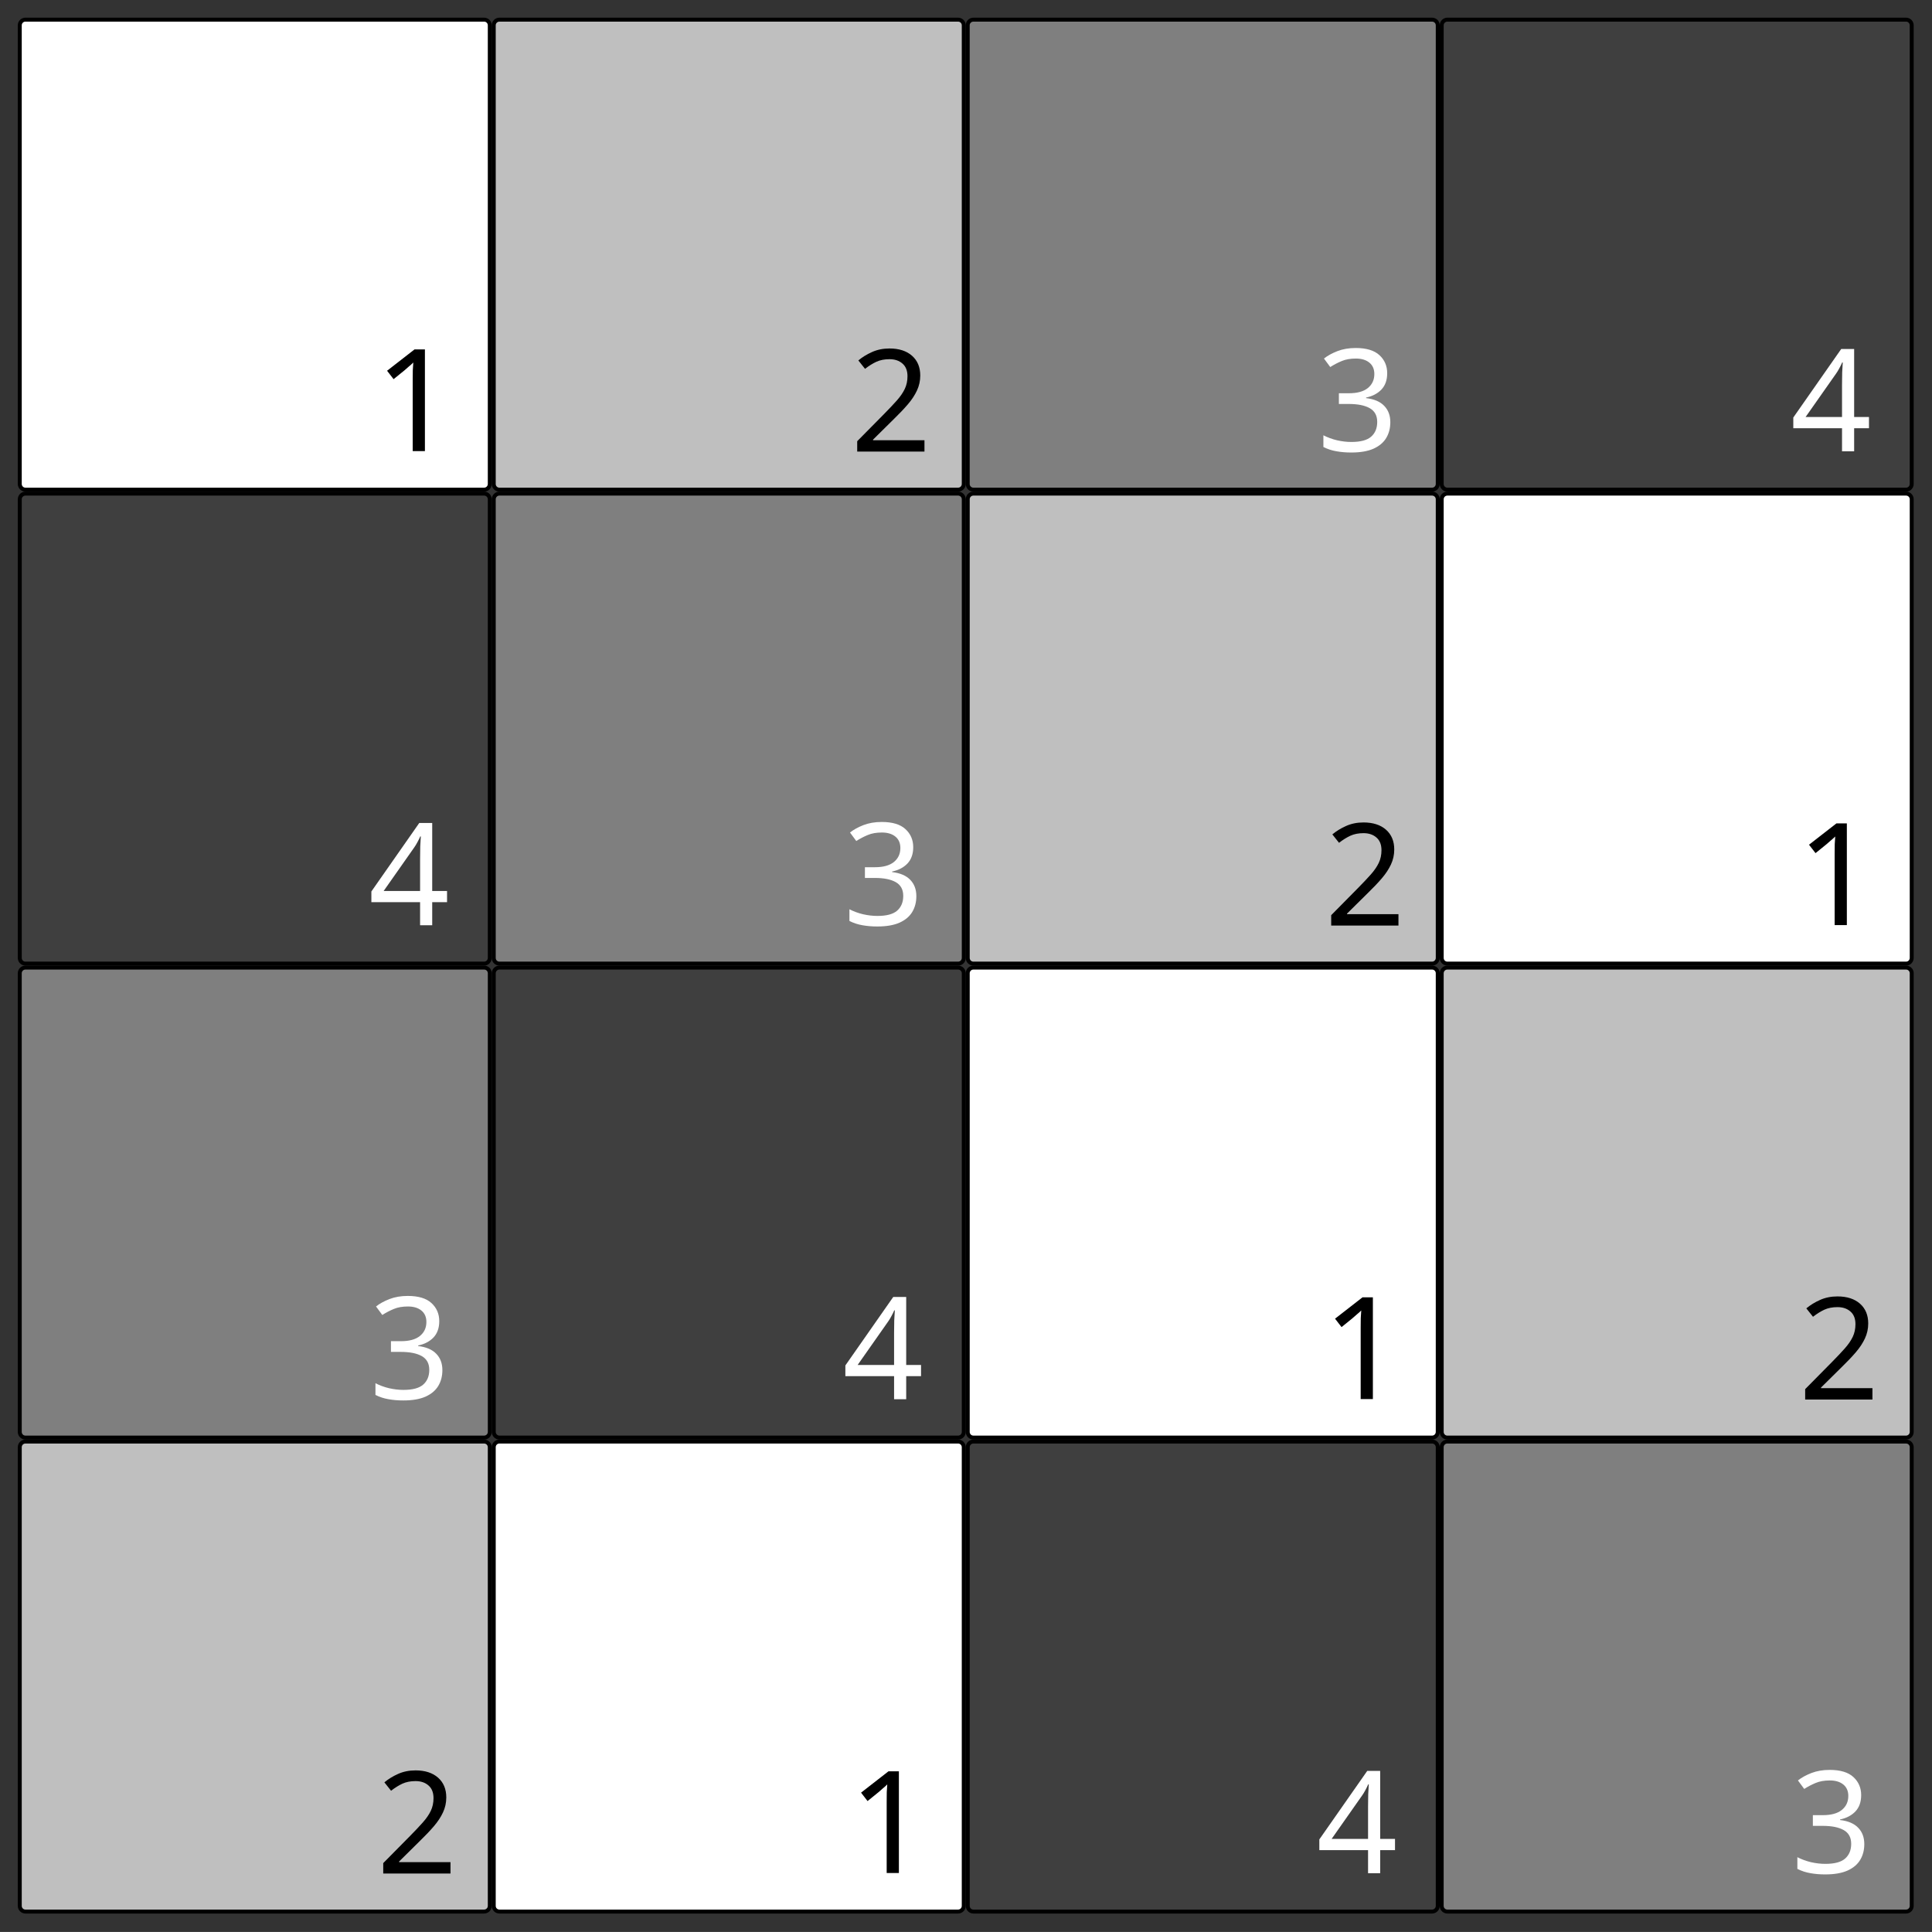 <svg xmlns="http://www.w3.org/2000/svg" xmlns:svg="http://www.w3.org/2000/svg" id="svg2" width="488.195" height="488.185" version="1.1" viewBox="0 0 488.195 488.185" xml:space="preserve"><rect x="0" y="0" width="488.195" height="488.185" fill="#333333" stroke="none"/><g id="g8" transform="matrix(1.333,0,0,1.333,-17.694,-142.249)"><g id="g1515"><g id="g974" transform="translate(2.474,95.886)"><g id="g12"><path style="fill:#fff;fill-opacity:1;fill-rule:nonzero;stroke:#000;stroke-width:.75;stroke-linecap:butt;stroke-linejoin:miter;stroke-miterlimit:4;stroke-dasharray:none;stroke-opacity:1" id="path14" d="m 15.625,14.551 h 86.945 c 0.594,0 1.075,0.48 1.075,1.074 v 86.945 c 0,0.598 -0.481,1.078 -1.075,1.078 H 15.625 c -0.598,0 -1.078,-0.48 -1.078,-1.078 V 15.625 c 0,-0.594 0.48,-1.074 1.078,-1.074 z"/></g><path style="fill:#000;fill-opacity:1;fill-rule:nonzero;stroke:none" id="path16" d="M 91.348,96.344 H 89.035 V 82.875 c 0,-0.781 0.004,-1.398 0.016,-1.859 0.019,-0.469 0.051,-0.957 0.094,-1.469 -0.293,0.293 -0.563,0.539 -0.813,0.734 -0.242,0.199 -0.527,0.449 -0.859,0.75 l -2.063,1.672 -1.234,-1.594 5.203,-4.047 h 1.969 z"/></g><g id="g979" transform="translate(4.546,95.886)"><g id="g18" transform="translate(-1.47)"><path style="fill:#bfbfbf;fill-opacity:1;fill-rule:nonzero;stroke:#000;stroke-width:.75;stroke-linecap:butt;stroke-linejoin:miter;stroke-miterlimit:4;stroke-dasharray:none;stroke-opacity:1" id="path20" d="m 104.867,14.551 h 86.945 c 0.598,0 1.079,0.48 1.079,1.074 v 86.945 c 0,0.598 -0.481,1.078 -1.079,1.078 h -86.945 c -0.594,0 -1.074,-0.48 -1.074,-1.078 V 15.625 c 0,-0.594 0.48,-1.074 1.074,-1.074 z"/></g><path style="fill:#000;fill-opacity:1;fill-rule:nonzero;stroke:none" id="path22" d="m 183.973,96.434 h -12.75 v -1.969 l 5.047,-5.11 c 0.957,-0.968 1.769,-1.828 2.437,-2.578 0.676,-0.757 1.188,-1.5 1.531,-2.218 0.344,-0.719 0.516,-1.52 0.516,-2.407 0,-1.062 -0.32,-1.863 -0.953,-2.406 -0.625,-0.551 -1.446,-0.828 -2.453,-0.828 -0.95,0 -1.778,0.164 -2.485,0.484 -0.699,0.325 -1.418,0.774 -2.156,1.344 l -1.266,-1.594 c 0.75,-0.625 1.614,-1.156 2.594,-1.593 0.988,-0.446 2.094,-0.672 3.313,-0.672 1.8,0 3.222,0.461 4.265,1.375 1.039,0.918 1.563,2.168 1.563,3.75 0,1.011 -0.211,1.961 -0.625,2.843 -0.406,0.875 -0.981,1.747 -1.719,2.61 -0.742,0.867 -1.605,1.777 -2.594,2.734 l -4.015,3.969 v 0.109 h 9.75 z"/></g><g id="g984" transform="translate(3.678,95.886)"><g id="g24"><path style="fill:#7f7f7f;fill-opacity:1;fill-rule:nonzero;stroke:#000;stroke-width:.75;stroke-linecap:butt;stroke-linejoin:miter;stroke-miterlimit:4;stroke-dasharray:none;stroke-opacity:1" id="path26" d="m 194.117,14.551 h 86.945 c 0.598,0 1.079,0.48 1.079,1.074 v 86.945 c 0,0.598 -0.481,1.078 -1.079,1.078 h -86.945 c -0.597,0 -1.078,-0.48 -1.078,-1.078 V 15.625 c 0,-0.594 0.481,-1.074 1.078,-1.074 z"/></g><path style="fill:#fff;fill-opacity:1;fill-rule:nonzero;stroke:none" id="path28" d="m 272.559,81.578 c 0,1.293 -0.368,2.324 -1.094,3.094 -0.731,0.762 -1.699,1.266 -2.906,1.516 v 0.109 c 1.531,0.18 2.675,0.668 3.437,1.469 0.77,0.793 1.156,1.824 1.156,3.093 0,1.137 -0.261,2.137 -0.781,3 -0.523,0.868 -1.328,1.543 -2.422,2.032 -1.086,0.476 -2.484,0.718 -4.203,0.718 -1,0 -1.934,-0.078 -2.797,-0.234 -0.867,-0.145 -1.695,-0.414 -2.484,-0.813 v -2.218 c 0.812,0.418 1.68,0.734 2.609,0.953 0.938,0.211 1.836,0.312 2.703,0.312 1.727,0 2.973,-0.332 3.735,-1 0.769,-0.675 1.156,-1.609 1.156,-2.797 0,-1.207 -0.477,-2.078 -1.422,-2.609 -0.937,-0.531 -2.266,-0.797 -3.984,-0.797 h -1.86 v -2.031 h 1.891 c 1.582,0 2.781,-0.328 3.594,-0.984 0.82,-0.664 1.234,-1.551 1.234,-2.657 0,-0.937 -0.32,-1.66 -0.953,-2.172 -0.625,-0.507 -1.477,-0.765 -2.547,-0.765 -1.043,0 -1.933,0.156 -2.672,0.469 -0.742,0.304 -1.469,0.683 -2.187,1.14 l -1.188,-1.609 c 0.676,-0.539 1.524,-1.008 2.547,-1.406 1.02,-0.395 2.176,-0.594 3.469,-0.594 2.019,0 3.519,0.453 4.5,1.359 0.976,0.899 1.469,2.039 1.469,3.422 z"/></g><g id="g989" transform="translate(4.276,95.742)"><g id="g30"><path style="fill:#3f3f3f;fill-opacity:1;fill-rule:nonzero;stroke:#000;stroke-width:.75;stroke-linecap:butt;stroke-linejoin:miter;stroke-miterlimit:4;stroke-dasharray:none;stroke-opacity:1" id="path32" d="m 283.371,14.695 h 86.945 c 0.594,0 1.075,0.481 1.075,1.075 v 86.945 c 0,0.597 -0.481,1.078 -1.075,1.078 h -86.945 c -0.598,0 -1.078,-0.481 -1.078,-1.078 V 15.77 c 0,-0.594 0.48,-1.075 1.078,-1.075 z"/></g><path style="fill:#fff;fill-opacity:1;fill-rule:nonzero;stroke:none" id="path34" d="m 363.289,92.148 h -2.812 v 4.375 h -2.297 v -4.375 h -9.235 v -2.031 l 9.078,-12.984 h 2.454 v 12.89 h 2.812 z m -5.109,-2.125 v -6.078 c 0,-0.937 0.008,-1.734 0.031,-2.39 0.031,-0.657 0.066,-1.282 0.109,-1.875 h -0.109 c -0.149,0.343 -0.328,0.715 -0.547,1.109 -0.211,0.399 -0.414,0.731 -0.609,1 l -5.782,8.234 z"/></g><g id="g974-3" transform="translate(272.022,185.733)"><g id="g12-6"><path style="fill:#fff;fill-opacity:1;fill-rule:nonzero;stroke:#000;stroke-width:.75;stroke-linecap:butt;stroke-linejoin:miter;stroke-miterlimit:4;stroke-dasharray:none;stroke-opacity:1" id="path14-7" d="m 15.625,14.551 h 86.945 c 0.594,0 1.075,0.48 1.075,1.074 v 86.945 c 0,0.598 -0.481,1.078 -1.075,1.078 H 15.625 c -0.598,0 -1.078,-0.48 -1.078,-1.078 V 15.625 c 0,-0.594 0.48,-1.074 1.078,-1.074 z"/></g><path style="fill:#000;fill-opacity:1;fill-rule:nonzero;stroke:none" id="path16-5" d="M 91.348,96.344 H 89.035 V 82.875 c 0,-0.781 0.004,-1.398 0.016,-1.859 0.019,-0.469 0.051,-0.957 0.094,-1.469 -0.293,0.293 -0.563,0.539 -0.813,0.734 -0.242,0.199 -0.527,0.449 -0.859,0.75 l -2.063,1.672 -1.234,-1.594 5.203,-4.047 h 1.969 z"/></g><g id="g989-0-3" transform="translate(-265.272,185.588)"><g id="g30-9-7"><path style="fill:#3f3f3f;fill-opacity:1;fill-rule:nonzero;stroke:#000;stroke-width:.75;stroke-linecap:butt;stroke-linejoin:miter;stroke-miterlimit:4;stroke-dasharray:none;stroke-opacity:1" id="path32-3-4" d="m 283.371,14.695 h 86.945 c 0.594,0 1.075,0.481 1.075,1.075 v 86.945 c 0,0.597 -0.481,1.078 -1.075,1.078 h -86.945 c -0.598,0 -1.078,-0.481 -1.078,-1.078 V 15.77 c 0,-0.594 0.48,-1.075 1.078,-1.075 z"/></g><path style="fill:#fff;fill-opacity:1;fill-rule:nonzero;stroke:none" id="path34-6-5" d="m 363.289,92.148 h -2.812 v 4.375 h -2.297 v -4.375 h -9.235 v -2.031 l 9.078,-12.984 h 2.454 v 12.89 h 2.812 z m -5.109,-2.125 v -6.078 c 0,-0.937 0.008,-1.734 0.031,-2.39 0.031,-0.657 0.066,-1.282 0.109,-1.875 h -0.109 c -0.149,0.343 -0.328,0.715 -0.547,1.109 -0.211,0.399 -0.414,0.731 -0.609,1 l -5.782,8.234 z"/></g><g id="g979-3" transform="translate(94.398,185.733)"><g id="g18-5" transform="translate(-1.47)"><path style="fill:#bfbfbf;fill-opacity:1;fill-rule:nonzero;stroke:#000;stroke-width:.75;stroke-linecap:butt;stroke-linejoin:miter;stroke-miterlimit:4;stroke-dasharray:none;stroke-opacity:1" id="path20-6" d="m 104.867,14.551 h 86.945 c 0.598,0 1.079,0.48 1.079,1.074 v 86.945 c 0,0.598 -0.481,1.078 -1.079,1.078 h -86.945 c -0.594,0 -1.074,-0.48 -1.074,-1.078 V 15.625 c 0,-0.594 0.48,-1.074 1.074,-1.074 z"/></g><path style="fill:#000;fill-opacity:1;fill-rule:nonzero;stroke:none" id="path22-2" d="m 183.973,96.434 h -12.75 v -1.969 l 5.047,-5.11 c 0.957,-0.968 1.769,-1.828 2.437,-2.578 0.676,-0.757 1.188,-1.5 1.531,-2.218 0.344,-0.719 0.516,-1.52 0.516,-2.407 0,-1.062 -0.32,-1.863 -0.953,-2.406 -0.625,-0.551 -1.446,-0.828 -2.453,-0.828 -0.95,0 -1.778,0.164 -2.485,0.484 -0.699,0.325 -1.418,0.774 -2.156,1.344 l -1.266,-1.594 c 0.75,-0.625 1.614,-1.156 2.594,-1.593 0.988,-0.446 2.094,-0.672 3.313,-0.672 1.8,0 3.222,0.461 4.265,1.375 1.039,0.918 1.563,2.168 1.563,3.75 0,1.011 -0.211,1.961 -0.625,2.843 -0.406,0.875 -0.981,1.747 -1.719,2.61 -0.742,0.867 -1.605,1.777 -2.594,2.734 l -4.015,3.969 v 0.109 h 9.75 z"/></g><g id="g984-9" transform="translate(-86.17,185.733)"><g id="g24-1"><path style="fill:#7f7f7f;fill-opacity:1;fill-rule:nonzero;stroke:#000;stroke-width:.75;stroke-linecap:butt;stroke-linejoin:miter;stroke-miterlimit:4;stroke-dasharray:none;stroke-opacity:1" id="path26-2" d="m 194.117,14.551 h 86.945 c 0.598,0 1.079,0.48 1.079,1.074 v 86.945 c 0,0.598 -0.481,1.078 -1.079,1.078 h -86.945 c -0.597,0 -1.078,-0.48 -1.078,-1.078 V 15.625 c 0,-0.594 0.481,-1.074 1.078,-1.074 z"/></g><path style="fill:#fff;fill-opacity:1;fill-rule:nonzero;stroke:none" id="path28-7" d="m 272.559,81.578 c 0,1.293 -0.368,2.324 -1.094,3.094 -0.731,0.762 -1.699,1.266 -2.906,1.516 v 0.109 c 1.531,0.18 2.675,0.668 3.437,1.469 0.77,0.793 1.156,1.824 1.156,3.093 0,1.137 -0.261,2.137 -0.781,3 -0.523,0.868 -1.328,1.543 -2.422,2.032 -1.086,0.476 -2.484,0.718 -4.203,0.718 -1,0 -1.934,-0.078 -2.797,-0.234 -0.867,-0.145 -1.695,-0.414 -2.484,-0.813 v -2.218 c 0.812,0.418 1.68,0.734 2.609,0.953 0.938,0.211 1.836,0.312 2.703,0.312 1.727,0 2.973,-0.332 3.735,-1 0.769,-0.675 1.156,-1.609 1.156,-2.797 0,-1.207 -0.477,-2.078 -1.422,-2.609 -0.937,-0.531 -2.266,-0.797 -3.984,-0.797 h -1.86 v -2.031 h 1.891 c 1.582,0 2.781,-0.328 3.594,-0.984 0.82,-0.664 1.234,-1.551 1.234,-2.657 0,-0.937 -0.32,-1.66 -0.953,-2.172 -0.625,-0.507 -1.477,-0.765 -2.547,-0.765 -1.043,0 -1.933,0.156 -2.672,0.469 -0.742,0.304 -1.469,0.683 -2.187,1.14 l -1.188,-1.609 c 0.676,-0.539 1.524,-1.008 2.547,-1.406 1.02,-0.395 2.176,-0.594 3.469,-0.594 2.019,0 3.519,0.453 4.5,1.359 0.976,0.899 1.469,2.039 1.469,3.422 z"/></g><g id="g974-3-6" transform="translate(182.174,275.58)"><g id="g12-6-2"><path style="fill:#fff;fill-opacity:1;fill-rule:nonzero;stroke:#000;stroke-width:.75;stroke-linecap:butt;stroke-linejoin:miter;stroke-miterlimit:4;stroke-dasharray:none;stroke-opacity:1" id="path14-7-6" d="m 15.625,14.551 h 86.945 c 0.594,0 1.075,0.48 1.075,1.074 v 86.945 c 0,0.598 -0.481,1.078 -1.075,1.078 H 15.625 c -0.598,0 -1.078,-0.48 -1.078,-1.078 V 15.625 c 0,-0.594 0.48,-1.074 1.078,-1.074 z"/></g><path style="fill:#000;fill-opacity:1;fill-rule:nonzero;stroke:none" id="path16-5-1" d="M 91.348,96.344 H 89.035 V 82.875 c 0,-0.781 0.004,-1.398 0.016,-1.859 0.019,-0.469 0.051,-0.957 0.094,-1.469 -0.293,0.293 -0.563,0.539 -0.813,0.734 -0.242,0.199 -0.527,0.449 -0.859,0.75 l -2.063,1.672 -1.234,-1.594 5.203,-4.047 h 1.969 z"/></g><g id="g979-3-8" transform="translate(184.246,275.58)"><g id="g18-5-7" transform="translate(-1.47)"><path style="fill:#bfbfbf;fill-opacity:1;fill-rule:nonzero;stroke:#000;stroke-width:.75;stroke-linecap:butt;stroke-linejoin:miter;stroke-miterlimit:4;stroke-dasharray:none;stroke-opacity:1" id="path20-6-9" d="m 104.867,14.551 h 86.945 c 0.598,0 1.079,0.48 1.079,1.074 v 86.945 c 0,0.598 -0.481,1.078 -1.079,1.078 h -86.945 c -0.594,0 -1.074,-0.48 -1.074,-1.078 V 15.625 c 0,-0.594 0.48,-1.074 1.074,-1.074 z"/></g><path style="fill:#000;fill-opacity:1;fill-rule:nonzero;stroke:none" id="path22-2-2" d="m 183.973,96.434 h -12.75 v -1.969 l 5.047,-5.11 c 0.957,-0.968 1.769,-1.828 2.437,-2.578 0.676,-0.757 1.188,-1.5 1.531,-2.218 0.344,-0.719 0.516,-1.52 0.516,-2.407 0,-1.062 -0.32,-1.863 -0.953,-2.406 -0.625,-0.551 -1.446,-0.828 -2.453,-0.828 -0.95,0 -1.778,0.164 -2.485,0.484 -0.699,0.325 -1.418,0.774 -2.156,1.344 l -1.266,-1.594 c 0.75,-0.625 1.614,-1.156 2.594,-1.593 0.988,-0.446 2.094,-0.672 3.313,-0.672 1.8,0 3.222,0.461 4.265,1.375 1.039,0.918 1.563,2.168 1.563,3.75 0,1.011 -0.211,1.961 -0.625,2.843 -0.406,0.875 -0.981,1.747 -1.719,2.61 -0.742,0.867 -1.605,1.777 -2.594,2.734 l -4.015,3.969 v 0.109 h 9.75 z"/></g><g id="g984-9-0" transform="translate(-176.018,275.58)"><g id="g24-1-2"><path style="fill:#7f7f7f;fill-opacity:1;fill-rule:nonzero;stroke:#000;stroke-width:.75;stroke-linecap:butt;stroke-linejoin:miter;stroke-miterlimit:4;stroke-dasharray:none;stroke-opacity:1" id="path26-2-3" d="m 194.117,14.551 h 86.945 c 0.598,0 1.079,0.48 1.079,1.074 v 86.945 c 0,0.598 -0.481,1.078 -1.079,1.078 h -86.945 c -0.597,0 -1.078,-0.48 -1.078,-1.078 V 15.625 c 0,-0.594 0.481,-1.074 1.078,-1.074 z"/></g><path style="fill:#fff;fill-opacity:1;fill-rule:nonzero;stroke:none" id="path28-7-7" d="m 272.559,81.578 c 0,1.293 -0.368,2.324 -1.094,3.094 -0.731,0.762 -1.699,1.266 -2.906,1.516 v 0.109 c 1.531,0.18 2.675,0.668 3.437,1.469 0.77,0.793 1.156,1.824 1.156,3.093 0,1.137 -0.261,2.137 -0.781,3 -0.523,0.868 -1.328,1.543 -2.422,2.032 -1.086,0.476 -2.484,0.718 -4.203,0.718 -1,0 -1.934,-0.078 -2.797,-0.234 -0.867,-0.145 -1.695,-0.414 -2.484,-0.813 v -2.218 c 0.812,0.418 1.68,0.734 2.609,0.953 0.938,0.211 1.836,0.312 2.703,0.312 1.727,0 2.973,-0.332 3.735,-1 0.769,-0.675 1.156,-1.609 1.156,-2.797 0,-1.207 -0.477,-2.078 -1.422,-2.609 -0.937,-0.531 -2.266,-0.797 -3.984,-0.797 h -1.86 v -2.031 h 1.891 c 1.582,0 2.781,-0.328 3.594,-0.984 0.82,-0.664 1.234,-1.551 1.234,-2.657 0,-0.937 -0.32,-1.66 -0.953,-2.172 -0.625,-0.507 -1.477,-0.765 -2.547,-0.765 -1.043,0 -1.933,0.156 -2.672,0.469 -0.742,0.304 -1.469,0.683 -2.187,1.14 l -1.188,-1.609 c 0.676,-0.539 1.524,-1.008 2.547,-1.406 1.02,-0.395 2.176,-0.594 3.469,-0.594 2.019,0 3.519,0.453 4.5,1.359 0.976,0.899 1.469,2.039 1.469,3.422 z"/></g><g id="g989-0-5" transform="translate(-175.42,275.436)"><g id="g30-9-9"><path style="fill:#3f3f3f;fill-opacity:1;fill-rule:nonzero;stroke:#000;stroke-width:.75;stroke-linecap:butt;stroke-linejoin:miter;stroke-miterlimit:4;stroke-dasharray:none;stroke-opacity:1" id="path32-3-2" d="m 283.371,14.695 h 86.945 c 0.594,0 1.075,0.481 1.075,1.075 v 86.945 c 0,0.597 -0.481,1.078 -1.075,1.078 h -86.945 c -0.598,0 -1.078,-0.481 -1.078,-1.078 V 15.77 c 0,-0.594 0.48,-1.075 1.078,-1.075 z"/></g><path style="fill:#fff;fill-opacity:1;fill-rule:nonzero;stroke:none" id="path34-6-2" d="m 363.289,92.148 h -2.812 v 4.375 h -2.297 v -4.375 h -9.235 v -2.031 l 9.078,-12.984 h 2.454 v 12.89 h 2.812 z m -5.109,-2.125 v -6.078 c 0,-0.937 0.008,-1.734 0.031,-2.39 0.031,-0.657 0.066,-1.282 0.109,-1.875 h -0.109 c -0.149,0.343 -0.328,0.715 -0.547,1.109 -0.211,0.399 -0.414,0.731 -0.609,1 l -5.782,8.234 z"/></g><g id="g979-3-8-2-2" transform="translate(-85.302,365.428)"><g id="g18-5-7-0-5" transform="translate(-1.47)"><path style="fill:#bfbfbf;fill-opacity:1;fill-rule:nonzero;stroke:#000;stroke-width:.75;stroke-linecap:butt;stroke-linejoin:miter;stroke-miterlimit:4;stroke-dasharray:none;stroke-opacity:1" id="path20-6-9-6-4" d="m 104.867,14.551 h 86.945 c 0.598,0 1.079,0.48 1.079,1.074 v 86.945 c 0,0.598 -0.481,1.078 -1.079,1.078 h -86.945 c -0.594,0 -1.074,-0.48 -1.074,-1.078 V 15.625 c 0,-0.594 0.48,-1.074 1.074,-1.074 z"/></g><path style="fill:#000;fill-opacity:1;fill-rule:nonzero;stroke:none" id="path22-2-2-1-7" d="m 183.973,96.434 h -12.75 v -1.969 l 5.047,-5.11 c 0.957,-0.968 1.769,-1.828 2.437,-2.578 0.676,-0.757 1.188,-1.5 1.531,-2.218 0.344,-0.719 0.516,-1.52 0.516,-2.407 0,-1.062 -0.32,-1.863 -0.953,-2.406 -0.625,-0.551 -1.446,-0.828 -2.453,-0.828 -0.95,0 -1.778,0.164 -2.485,0.484 -0.699,0.325 -1.418,0.774 -2.156,1.344 l -1.266,-1.594 c 0.75,-0.625 1.614,-1.156 2.594,-1.593 0.988,-0.446 2.094,-0.672 3.313,-0.672 1.8,0 3.222,0.461 4.265,1.375 1.039,0.918 1.563,2.168 1.563,3.75 0,1.011 -0.211,1.961 -0.625,2.843 -0.406,0.875 -0.981,1.747 -1.719,2.61 -0.742,0.867 -1.605,1.777 -2.594,2.734 l -4.015,3.969 v 0.109 h 9.75 z"/></g><g id="g989-0-5-6" transform="translate(-85.572,365.283)"><g id="g30-9-9-5"><path style="fill:#3f3f3f;fill-opacity:1;fill-rule:nonzero;stroke:#000;stroke-width:.75;stroke-linecap:butt;stroke-linejoin:miter;stroke-miterlimit:4;stroke-dasharray:none;stroke-opacity:1" id="path32-3-2-6" d="m 283.371,14.695 h 86.945 c 0.594,0 1.075,0.481 1.075,1.075 v 86.945 c 0,0.597 -0.481,1.078 -1.075,1.078 h -86.945 c -0.598,0 -1.078,-0.481 -1.078,-1.078 V 15.77 c 0,-0.594 0.48,-1.075 1.078,-1.075 z"/></g><path style="fill:#fff;fill-opacity:1;fill-rule:nonzero;stroke:none" id="path34-6-2-9" d="m 363.289,92.148 h -2.812 v 4.375 h -2.297 v -4.375 h -9.235 v -2.031 l 9.078,-12.984 h 2.454 v 12.89 h 2.812 z m -5.109,-2.125 v -6.078 c 0,-0.937 0.008,-1.734 0.031,-2.39 0.031,-0.657 0.066,-1.282 0.109,-1.875 h -0.109 c -0.149,0.343 -0.328,0.715 -0.547,1.109 -0.211,0.399 -0.414,0.731 -0.609,1 l -5.782,8.234 z"/></g><g id="g974-3-6-1" transform="translate(92.322,365.427)"><g id="g12-6-2-0"><path style="fill:#fff;fill-opacity:1;fill-rule:nonzero;stroke:#000;stroke-width:.75;stroke-linecap:butt;stroke-linejoin:miter;stroke-miterlimit:4;stroke-dasharray:none;stroke-opacity:1" id="path14-7-6-6" d="m 15.625,14.551 h 86.945 c 0.594,0 1.075,0.48 1.075,1.074 v 86.945 c 0,0.598 -0.481,1.078 -1.075,1.078 H 15.625 c -0.598,0 -1.078,-0.48 -1.078,-1.078 V 15.625 c 0,-0.594 0.48,-1.074 1.078,-1.074 z"/></g><path style="fill:#000;fill-opacity:1;fill-rule:nonzero;stroke:none" id="path16-5-1-3" d="M 91.348,96.344 H 89.035 V 82.875 c 0,-0.781 0.004,-1.398 0.016,-1.859 0.019,-0.469 0.051,-0.957 0.094,-1.469 -0.293,0.293 -0.563,0.539 -0.813,0.734 -0.242,0.199 -0.527,0.449 -0.859,0.75 l -2.063,1.672 -1.234,-1.594 5.203,-4.047 h 1.969 z"/></g><g id="g984-9-0-5" transform="translate(93.526,365.427)"><g id="g24-1-2-5"><path style="fill:#7f7f7f;fill-opacity:1;fill-rule:nonzero;stroke:#000;stroke-width:.75;stroke-linecap:butt;stroke-linejoin:miter;stroke-miterlimit:4;stroke-dasharray:none;stroke-opacity:1" id="path26-2-3-4" d="m 194.117,14.551 h 86.945 c 0.598,0 1.079,0.48 1.079,1.074 v 86.945 c 0,0.598 -0.481,1.078 -1.079,1.078 h -86.945 c -0.597,0 -1.078,-0.48 -1.078,-1.078 V 15.625 c 0,-0.594 0.481,-1.074 1.078,-1.074 z"/></g><path style="fill:#fff;fill-opacity:1;fill-rule:nonzero;stroke:none" id="path28-7-7-7" d="m 272.559,81.578 c 0,1.293 -0.368,2.324 -1.094,3.094 -0.731,0.762 -1.699,1.266 -2.906,1.516 v 0.109 c 1.531,0.18 2.675,0.668 3.437,1.469 0.77,0.793 1.156,1.824 1.156,3.093 0,1.137 -0.261,2.137 -0.781,3 -0.523,0.868 -1.328,1.543 -2.422,2.032 -1.086,0.476 -2.484,0.718 -4.203,0.718 -1,0 -1.934,-0.078 -2.797,-0.234 -0.867,-0.145 -1.695,-0.414 -2.484,-0.813 v -2.218 c 0.812,0.418 1.68,0.734 2.609,0.953 0.938,0.211 1.836,0.312 2.703,0.312 1.727,0 2.973,-0.332 3.735,-1 0.769,-0.675 1.156,-1.609 1.156,-2.797 0,-1.207 -0.477,-2.078 -1.422,-2.609 -0.937,-0.531 -2.266,-0.797 -3.984,-0.797 h -1.86 v -2.031 h 1.891 c 1.582,0 2.781,-0.328 3.594,-0.984 0.82,-0.664 1.234,-1.551 1.234,-2.657 0,-0.937 -0.32,-1.66 -0.953,-2.172 -0.625,-0.507 -1.477,-0.765 -2.547,-0.765 -1.043,0 -1.933,0.156 -2.672,0.469 -0.742,0.304 -1.469,0.683 -2.187,1.14 l -1.188,-1.609 c 0.676,-0.539 1.524,-1.008 2.547,-1.406 1.02,-0.395 2.176,-0.594 3.469,-0.594 2.019,0 3.519,0.453 4.5,1.359 0.976,0.899 1.469,2.039 1.469,3.422 z"/></g></g></g></svg>
